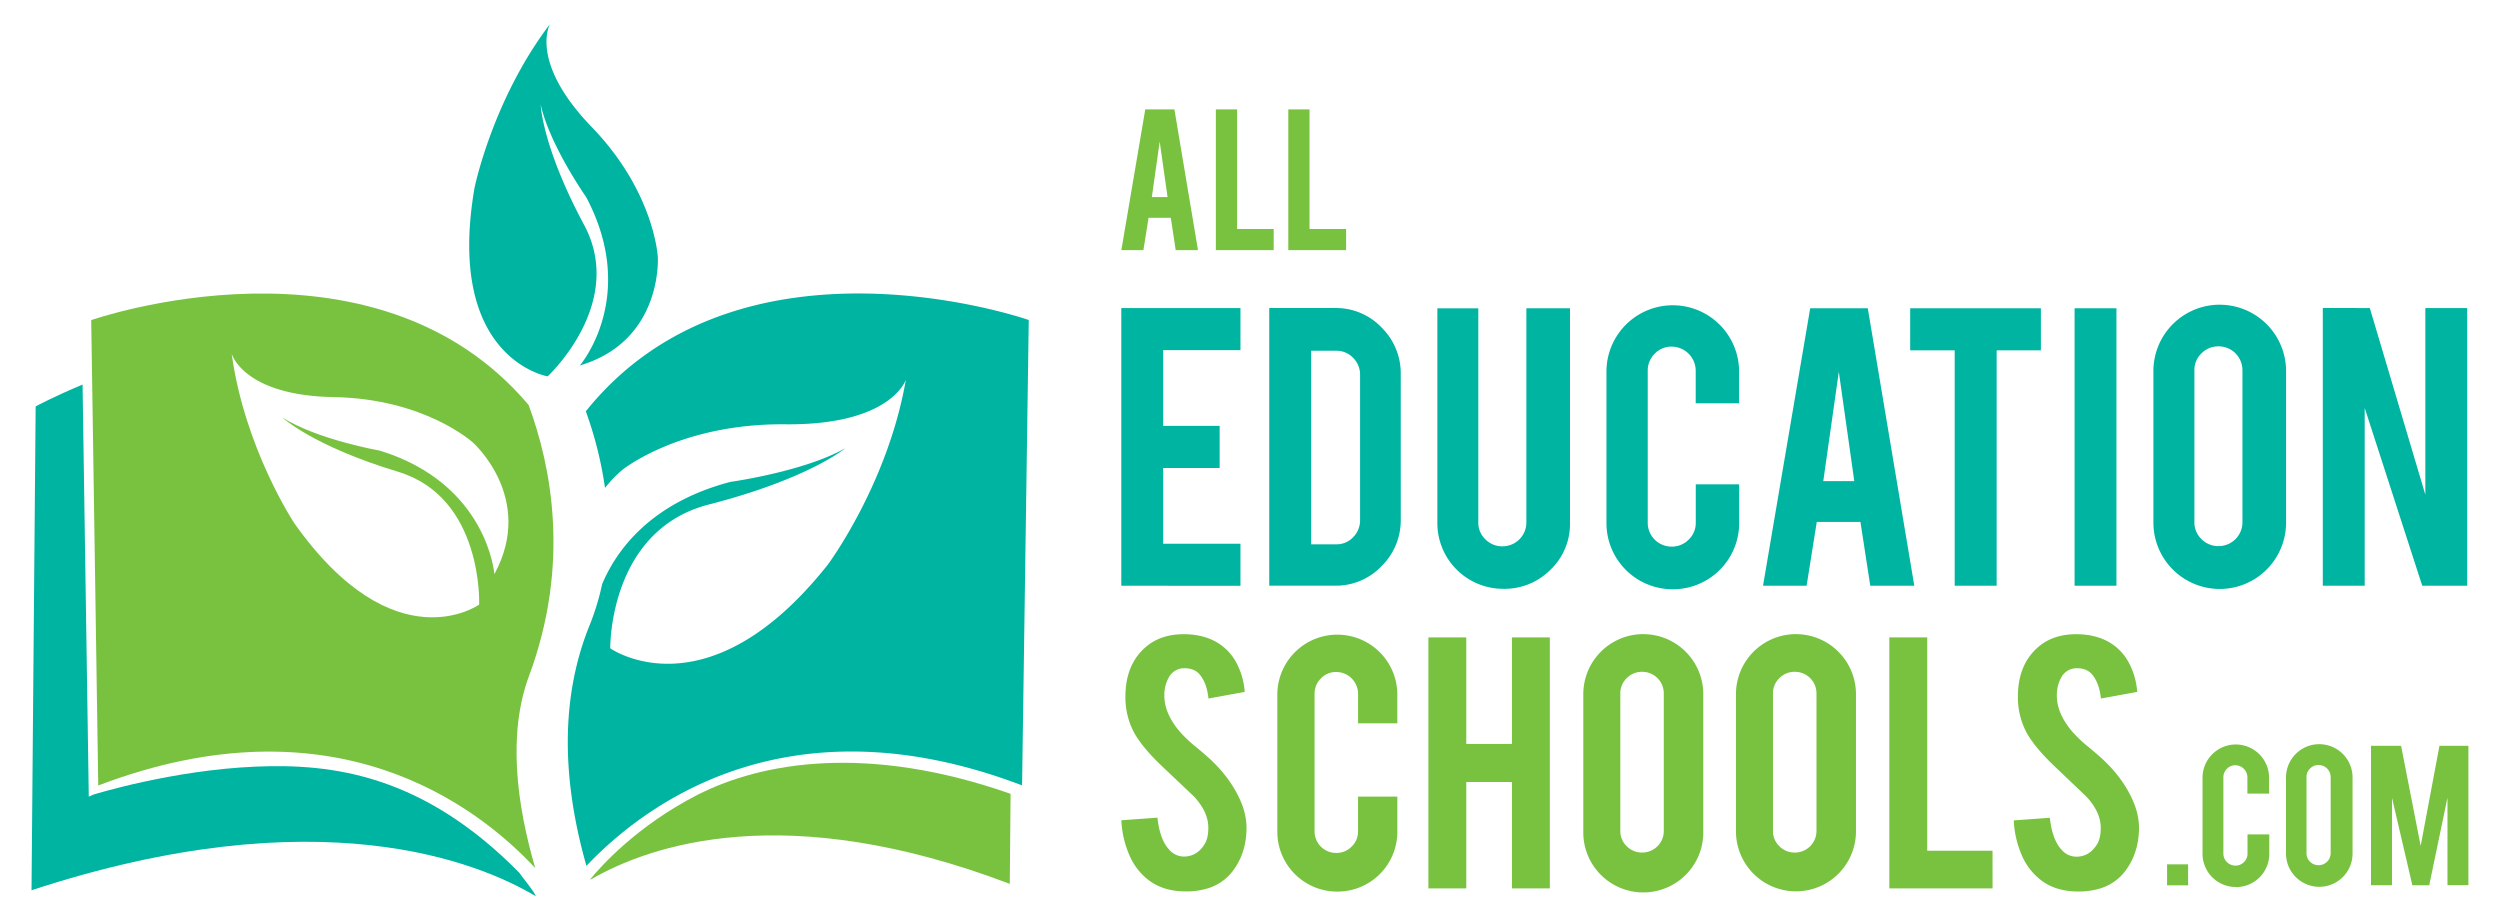 <svg xmlns="http://www.w3.org/2000/svg" width="1247" height="459"><defs><style>.\31 9cfeff9-a8f3-4ba9-a022-0a978a81f76e{fill:#00b4a2;}.dfa28a5b-8911-4e1b-a1d7-097094ce7e3c{fill:#78c240;}</style></defs><title>AES_logo</title><path d="M127.7 382.38c-42 1.76-80.9 13.9-81.2 14l-2.22 1-3.1-205.56c-14.6 6.1-23.4 10.9-23.4 10.9l-2.06 241.34c143.35-47.06 223.3-13.87 251.56 3-.84-2.5-6.1-8.58-8.28-11.76-48-48.75-92.92-54.53-131.3-52.92z" class="19cfeff9-a8f3-4ba9-a022-0a978a81f76e"/><path d="M621.76 412q.24 13-6.76 22.34a24.47 24.47 0 0 1-13 8.9 35.48 35.48 0 0 1-10.5 1.4q-11.08 0-18.38-5.5a30.7 30.7 0 0 1-9.64-12.25 49.3 49.3 0 0 1-4.15-17.74l18-1.3q1.2 10.95 5.8 15.87a9.65 9.65 0 0 0 7.8 3.52q6.18-.2 9.88-6.1 1.9-2.9 1.9-8.3 0-7.8-7.1-15.5l-16.78-15.9q-9.4-9.1-13.3-16.3a37.73 37.73 0 0 1-4.18-17.6q0-17.1 11.5-25.9 7.08-5.3 17.58-5.3 10.1 0 17.3 4.5a26 26 0 0 1 9 9.78 36.28 36.28 0 0 1 4.14 14.5l-18.08 3.3q-.8-7.7-4.4-12-2.6-3.1-7.5-3.1a8.64 8.64 0 0 0-7.9 4.6 17.75 17.75 0 0 0-2.2 9.18q0 8.6 7.4 17.5a62.57 62.57 0 0 0 8.4 8q6.6 5.5 8.7 7.7a64.17 64.17 0 0 1 10.78 13.78A53.33 53.33 0 0 1 619 400a34.35 34.35 0 0 1 2.76 12zM667.13 444.73a29.85 29.85 0 0 1-30-29.88V346.5a29.93 29.93 0 1 1 59.86 0v14.3H677.4v-14.7a10.9 10.9 0 0 0-10.9-10.9 10.33 10.33 0 0 0-7.64 3.2 10.58 10.58 0 0 0-3.15 7.7v68.55a10.74 10.74 0 0 0 10.8 10.8 10.58 10.58 0 0 0 7.68-3.16 10.33 10.33 0 0 0 3.2-7.65v-17.28H697v17.5a29.85 29.85 0 0 1-29.88 29.87zM731.38 390.07v53.06h-18.9v-125.2h18.9v53.15h22.78v-53.16h18.9v125.2h-18.9v-53.05zM819.6 316.32a29.94 29.94 0 0 1 30 30v68.35a29.93 29.93 0 1 1-59.85 0V346.3a29.94 29.94 0 0 1 29.88-30zm10.3 29.58a10.75 10.75 0 0 0-10.8-10.8 10.57 10.57 0 0 0-7.68 3.16 10.32 10.32 0 0 0-3.2 7.64v68.55a10.32 10.32 0 0 0 3.2 7.65 10.57 10.57 0 0 0 7.7 3.15 10.75 10.75 0 0 0 10.78-10.8zM895.76 316.32a29.93 29.93 0 0 1 30 30v68.35a29.93 29.93 0 1 1-59.86 0V346.3a29.94 29.94 0 0 1 29.88-30zm10.3 29.58a10.75 10.75 0 0 0-10.8-10.8 10.57 10.57 0 0 0-7.7 3.16 10.32 10.32 0 0 0-3.2 7.64v68.55a10.32 10.32 0 0 0 3.2 7.65 10.57 10.57 0 0 0 7.7 3.15 10.74 10.74 0 0 0 10.8-10.8zM993.9 443.13H942.4v-125.2h18.9v106.42h32.57zM1066.93 412q.2 13.1-6.8 22.4a24.47 24.47 0 0 1-13 8.88 35.48 35.48 0 0 1-10.48 1.4q-11.1 0-18.4-5.5a30.7 30.7 0 0 1-9.63-12.24 49.3 49.3 0 0 1-4.15-17.73l18-1.3q1.2 10.96 5.8 15.88a9.65 9.65 0 0 0 7.8 3.52q6.18-.2 9.88-6.1 1.9-2.9 1.9-8.3 0-7.8-7.1-15.5L1024 381.44q-9.4-9.1-13.3-16.3a37.73 37.73 0 0 1-4.18-17.6q0-17.1 11.5-25.9 7.08-5.3 17.58-5.3 10.1 0 17.3 4.5a26 26 0 0 1 9 9.78 36.28 36.28 0 0 1 4.14 14.5l-18.1 3.3q-.8-7.7-4.4-12-2.6-3.1-7.48-3.1a8.64 8.64 0 0 0-7.9 4.6 17.75 17.75 0 0 0-2.2 9.18q0 8.6 7.4 17.5a62.57 62.57 0 0 0 8.4 8q6.6 5.5 8.68 7.68a64.17 64.17 0 0 1 10.8 13.8 53.33 53.33 0 0 1 2.9 5.88 34.35 34.35 0 0 1 2.8 12.04zM572.9 108.63l-2.57 16.13h-11l11.93-70.18h14.54l11.76 70.18h-11.12L584 108.63zm5.56-38l-3.92 27.67h7.84zM635.32 124.76h-28.85V54.58h10.6v59.65h18.25zM671.44 124.76H642.6V54.58h10.6v59.65h18.25zM1080.94 431.12h10.48v10.48h-10.48zM1115.25 442.43a16.56 16.56 0 0 1-16.63-16.58v-37.9a16.6 16.6 0 1 1 33.2 0v7.9H1121v-8.14a6.06 6.06 0 0 0-6-6 5.73 5.73 0 0 0-4.24 1.78 5.87 5.87 0 0 0-1.74 4.27v38a6 6 0 0 0 6 6 5.86 5.86 0 0 0 4.27-1.74 5.74 5.74 0 0 0 1.77-4.23v-9.6h10.86v9.7a16.56 16.56 0 0 1-16.58 16.6zM1156.83 371.2a16.6 16.6 0 0 1 16.63 16.62v37.92a16.6 16.6 0 1 1-33.2 0v-37.92a16.6 16.6 0 0 1 16.56-16.63zm5.7 16.4a6 6 0 0 0-6-6 5.86 5.86 0 0 0-4.26 1.74 5.73 5.73 0 0 0-1.78 4.24v38a5.73 5.73 0 0 0 1.77 4.24 5.87 5.87 0 0 0 4.27 1.74 6 6 0 0 0 6-6zM1193.14 441.54h-10.48V372h15l9.77 49.94 9.37-49.94h14.44v69.52h-10.44v-43.66l-9.1 43.7h-8.42L1193.14 398z" class="dfa28a5b-8911-4e1b-a1d7-097094ce7e3c"/><path d="M559.3 292.16v-138.5h59.44v21H580.2v37.77h28.16v21H580.2v37.78h38.54v21zM698.7 259a32.1 32.1 0 0 1-9.6 23.42 31.43 31.43 0 0 1-23.2 9.72h-32.8v-138.5h32.8a31.38 31.38 0 0 1 23.24 9.73 32.07 32.07 0 0 1 9.55 23.3zM654 271.5h12.6a11.14 11.14 0 0 0 8.38-3.58 11.84 11.84 0 0 0 3.43-8.45V187a11.7 11.7 0 0 0-3.47-8.5 11.28 11.28 0 0 0-8.34-3.54H654zM749.95 293.7a32.8 32.8 0 0 1-33-32.9v-107h20.43v106.77a11.4 11.4 0 0 0 3.53 8.45 11.7 11.7 0 0 0 8.5 3.48 11.88 11.88 0 0 0 11.94-11.93v-106.8h21.76v107a31.47 31.47 0 0 1-9.72 23.4 32.3 32.3 0 0 1-23.43 9.54zM834.44 293.93a33 33 0 0 1-33.14-33v-75.58a33.08 33.08 0 1 1 66.16 0v15.8h-21.64V184.9a12.07 12.07 0 0 0-12-12 11.42 11.42 0 0 0-8.45 3.54 11.68 11.68 0 0 0-3.48 8.5v75.77a11.87 11.87 0 0 0 11.92 11.94 11.68 11.68 0 0 0 8.5-3.48 11.4 11.4 0 0 0 3.54-8.45v-19.13h21.65v19.33a33 33 0 0 1-33 33zM906.2 260.35l-5.06 31.8H879.4l23.53-138.4h28.72l23.2 138.4h-21.96l-4.9-31.8zm11-74.9L909.45 240h15.47zM975 174.75h-22.2v-21h65.2v21h-22.07v117.4H975zM1055.68 292.16h-20.88v-138.4h20.88zM1107.15 152a33.1 33.1 0 0 1 33.14 33.14v75.55a33.08 33.08 0 1 1-66.17 0v-75.57a33.1 33.1 0 0 1 33-33.14zm11.38 32.7a11.88 11.88 0 0 0-11.93-11.94 11.68 11.68 0 0 0-8.5 3.48 11.4 11.4 0 0 0-3.53 8.45v75.76a11.4 11.4 0 0 0 3.53 8.45 11.68 11.68 0 0 0 8.5 3.5 11.88 11.88 0 0 0 11.93-11.94zM1182.06 153.65l27.7 93.1v-93.1h20.87v138.5h-22.42l-28.7-88.68v88.7h-20.9V153.64z" class="19cfeff9-a8f3-4ba9-a022-0a978a81f76e"/><path d="M263.9 337.1c20.7-55.77 11.1-104.52-.23-135.1-77.45-91.66-218.17-42.33-218.17-42.33L49 391.8c117.4-44.7 188.85 9.9 218 41.23-9.27-31.68-13.9-66.94-3.1-95.94zm-17.3-50.72s-3.35-45-57.1-61.6c0 0-31.27-5.46-48.7-16.57 0 0 15.12 14.24 57.74 27.1S239 301.58 239 301.58s-42.2 30-92.16-40.54c0 0-24.77-37.23-31.28-84.6 0 0 5.67 20.86 51 21.64s69.27 22.6 69.27 22.6 31.35 27.7 10.78 65.7z" class="dfa28a5b-8911-4e1b-a1d7-097094ce7e3c"/><path d="M292.2 205.17a189.93 189.93 0 0 1 9.58 38.22 60.35 60.35 0 0 1 8.57-8.95s28.52-23.3 81.4-22.8 60.1-22.26 60.1-22.26C442.9 241.32 413 281.54 413 281.54c-60.26 76.15-108.6 41.84-108.6 41.84s-.9-58.85 49.13-71.72 68.07-28.07 68.07-28.07c-20.63 11.7-57.25 16.77-57.25 16.77-40.67 10.7-57.28 35-64 51a123.76 123.76 0 0 1-6.3 20.63c-16.38 40.5-11.92 83.4-1.54 119.9 29.93-31.48 101.3-84.3 217.3-40.14l3.33-232.13s-144.05-50.4-220.93 45.54zM289.23 182.3s29.46-34.22 3.18-83.94c0 0-18.25-26-22.7-46.15 0 0 .62 20.76 21.65 60s-18.2 75.52-18.2 75.52-51.07-8.6-36.5-93.83c0 0 8.8-43.85 37.7-81.95 0 0-10.75 18.76 20.76 51.37s33 65 33 65 2.55 41.68-38.87 53.97z" class="19cfeff9-a8f3-4ba9-a022-0a978a81f76e"/><path d="M347.8 396.52c-30.3 15.53-48.36 35.92-53.33 42l.07.24c29.88-17.3 97.18-40.5 209.14 2.12l.4-44.92C433 371 380.14 380 347.82 396.52z" class="dfa28a5b-8911-4e1b-a1d7-097094ce7e3c"/></svg>